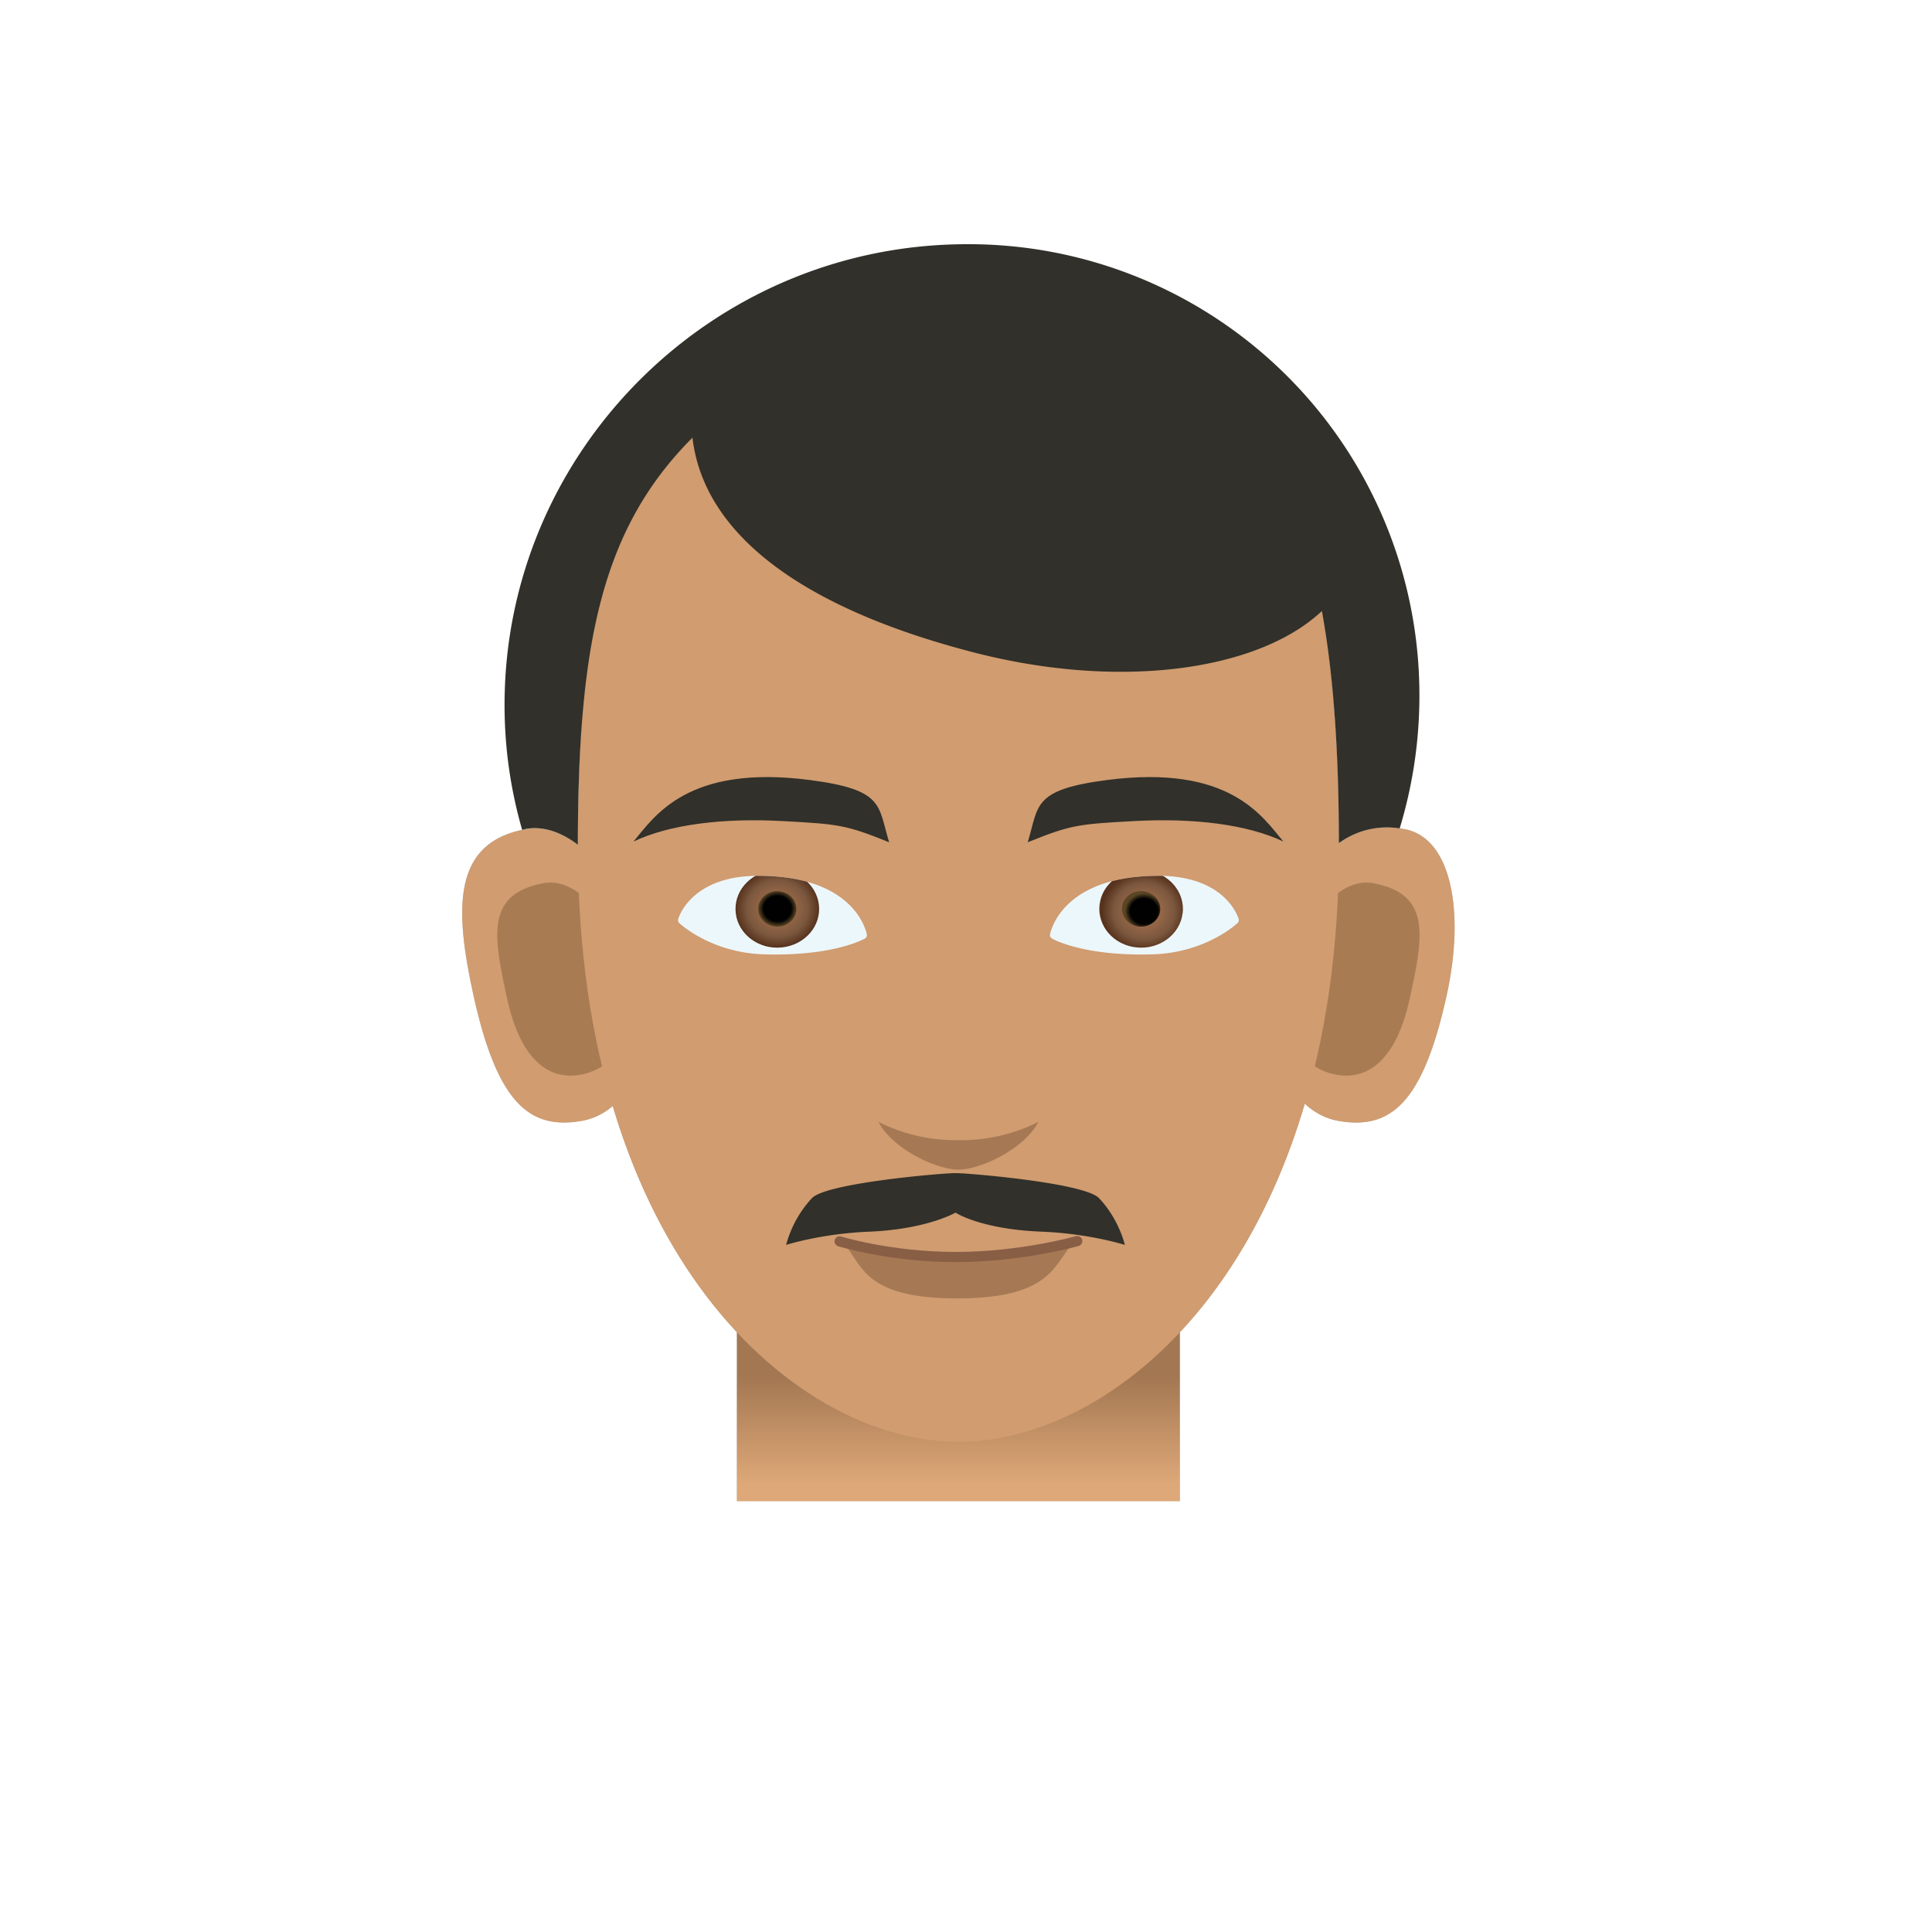 <svg xmlns="http://www.w3.org/2000/svg" xmlns:xlink="http://www.w3.org/1999/xlink" viewBox="0 0 190 190"><g opacity=".56"><path fill="#918E86" d="M138.1 81.53a8.08 8.08 0 0 0-6.42 1.4c-.06-31.9-6.07-52.73-37.45-52.73-31.43 0-37.36 20.91-37.4 52.89-1.65-1.27-3.41-1.87-5.1-1.56-7.2 1.29-7.07 7.69-5.17 16.33 2.34 10.62 5.51 13.28 10.7 12.35a6.4 6.4 0 0 0 3-1.45c2.83 9.5 7.2 16.9 12.21 22.25v16.61h43.56v-16.6c5.06-5.4 9.45-12.87 12.28-22.5a6.48 6.48 0 0 0 3.26 1.7c5.2.93 8.37-1.74 10.7-12.36 1.8-8.19.49-15.5-4.17-16.33z"/></g><g fill="#D09C70"><path d="M142.28 97.87c-2.34 10.62-5.51 13.29-10.7 12.36-4.66-.84-7.97-7.2-6.17-15.39 1.7-7.72 5.5-14.6 12.7-13.3 4.65.84 5.97 8.15 4.17 16.33zM46.56 97.87c2.34 10.62 5.51 13.29 10.7 12.36 4.66-.84 7.97-7.2 6.17-15.39-1.8-8.18-7.04-14.14-11.7-13.3-7.2 1.3-7.07 7.69-5.17 16.33z"/></g><g fill="#A87B53"><path d="M138.62 98.28c-1.26 5.73-3.94 8-7.2 7.41-3.25-.58-5.87-3.8-4.6-9.53 1.26-5.73 4.92-9.9 8.18-9.31 5.8 1.04 4.98 5.24 3.62 11.43zM49.89 98.28c1.26 5.73 3.93 8 7.2 7.41 3.25-.58 5.86-3.8 4.6-9.53-1.26-5.73-4.93-9.9-8.19-9.31-5.8 1.04-4.97 5.24-3.61 11.43z"/></g><linearGradient id="j" x1="94.25" x2="94.25" y1="150.26" y2="135.35" gradientUnits="userSpaceOnUse"><stop offset=".29" stop-color="#dea878"/><stop offset="1" stop-color="#a37752"/></linearGradient><path fill="url(#j)" d="M72.47 131.02h43.56v16.61H72.47z"/><path fill="#D09C70" d="M131.68 83.4c0 39.83-21.36 58.4-37.43 58.4-16.06 0-37.42-18.57-37.42-58.4 0-32.15 5.87-53.19 37.4-53.19 31.53 0 37.45 21.04 37.45 53.19z"/><path fill="#A67954" d="M94.25 112.13a17 17 0 0 1-7.86-1.8c1.43 2.74 5.79 4.7 7.86 4.7 2.08 0 6.44-1.96 7.87-4.7a16.97 16.97 0 0 1-7.87 1.8zM93.95 123.62c-5.4 0-9.79-1.48-11.42-1.77 2.35 2.01 1.7 5.84 11.6 5.84 9.95 0 9.48-3.85 11.84-5.88-1.69.29-6.52 1.81-12.02 1.81z"/><path fill="none" stroke="#885E45" stroke-miterlimit="10" d="M82.57 122.08s4.96 1.54 11.42 1.54 11.95-1.57 11.95-1.57" stroke-linecap="round" stroke-linejoin="round"/><g><path fill="#31302A" d="M77.02 80.75c5.53.3 6.19.38 10.42 2.08-1.11-3.62-.44-5.16-7.8-6.12-12.04-1.56-15.27 3.58-17.34 6.05 3.51-1.67 8.77-2.34 14.72-2.01zM111.49 80.75c-5.53.3-6.19.38-10.42 2.08 1.11-3.62.43-5.16 7.8-6.12 12.04-1.56 15.27 3.58 17.34 6.05-3.51-1.67-8.77-2.34-14.72-2.01z"/></g><g><path fill="#ECF7FB" d="M85.24 91.85c-.06-.22-1.16-5.72-10.66-5.72-6.66 0-7.85 4.16-7.87 4.21a.4.4 0 0 0 .07.42c.02.02 3.07 2.92 8.3 3.09 6.82.22 9.9-1.49 10.02-1.58a.41.41 0 0 0 .14-.42z"/><defs><path id="k" d="M85.24 91.85c-.06-.22-1.16-5.72-10.66-5.72-6.66 0-7.85 4.16-7.87 4.21a.4.4 0 0 0 .07.42c.02.02 3.07 2.92 8.3 3.09 6.82.22 9.9-1.49 10.02-1.58a.41.41 0 0 0 .14-.42z"/></defs><clipPath id="l"><use xlink:href="#k" overflow="visible"/></clipPath><g clip-path="url(#l)"><radialGradient id="m" cx="10.15" cy="163.96" r="4.11" gradientTransform="matrix(.994 -.106 .114 .921 47.68 -60.57)" gradientUnits="userSpaceOnUse"><stop offset=".01" stop-color="#b37852"/><stop offset=".73" stop-color="#7b573e"/><stop offset="1" stop-color="#57321d"/></radialGradient><path fill="url(#m)" d="M72.36 89.82c.25 2.09 2.3 3.6 4.55 3.35 2.26-.24 3.88-2.13 3.62-4.22-.26-2.09-2.3-3.6-4.56-3.35-2.25.24-3.87 2.13-3.61 4.22z"/><radialGradient id="n" cx="10.15" cy="163.96" r="1.88" gradientTransform="matrix(.994 -.106 .114 .921 47.68 -60.57)" gradientUnits="userSpaceOnUse"><stop offset=".72" stop-color="#010101"/><stop offset="1" stop-color="#5a4524"/></radialGradient><path fill="url(#n)" d="M78.31 89.19c.12.95-.62 1.82-1.65 1.93-1.03.1-1.97-.58-2.09-1.54-.12-.95.63-1.82 1.66-1.93 1.03-.1 1.96.58 2.08 1.54z"/></g><path fill="#ECF7FB" d="M103.27 91.85c.06-.22 1.16-5.72 10.65-5.72 6.67 0 7.86 4.16 7.88 4.21a.4.4 0 0 1-.08.42c-.01.02-3.07 2.92-8.3 3.09-6.81.22-9.9-1.49-10.01-1.58a.41.41 0 0 1-.14-.42z"/><g><defs><path id="o" d="M103.27 91.85c.06-.22 1.16-5.72 10.65-5.72 6.67 0 7.86 4.16 7.88 4.21a.4.4 0 0 1-.08.42c-.01.02-3.07 2.92-8.3 3.09-6.81.22-9.9-1.49-10.01-1.58a.41.41 0 0 1-.14-.42z"/></defs><clipPath id="p"><use xlink:href="#o" overflow="visible"/></clipPath><g clip-path="url(#p)"><radialGradient id="q" cx="-597.64" cy="94.28" r="4.11" gradientTransform="matrix(-.994 -.106 -.114 .921 -470.8 -60.57)" gradientUnits="userSpaceOnUse"><stop offset=".01" stop-color="#b37852"/><stop offset=".73" stop-color="#7b573e"/><stop offset="1" stop-color="#57321d"/></radialGradient><path fill="url(#q)" d="M116.3 89.82c-.25 2.09-2.3 3.6-4.55 3.35-2.25-.24-3.87-2.13-3.61-4.22.25-2.09 2.3-3.6 4.55-3.35 2.25.24 3.87 2.13 3.62 4.22z"/><radialGradient id="r" cx="-597.64" cy="94.28" r="1.88" gradientTransform="matrix(-.994 -.106 -.114 .921 -470.8 -60.57)" gradientUnits="userSpaceOnUse"><stop offset=".72" stop-color="#010101"/><stop offset="1" stop-color="#5a4524"/></radialGradient><path fill="url(#r)" d="M110.35 89.19c-.12.95.63 1.82 1.66 1.93 1.03.1 1.96-.58 2.08-1.54.12-.95-.62-1.82-1.66-1.93-1.03-.1-1.96.58-2.08 1.54z"/></g></g></g><path fill="#31302A" d="M110.62 122.43s-.55-2.49-2.52-4.58c-1.42-1.6-14.14-2.58-14.13-2.47 0-.11-12.71.87-14.14 2.47a10.92 10.92 0 0 0-2.52 4.58s3.41-1.1 8.08-1.3c5.74-.22 8.57-1.87 8.58-1.88 0 .01 2.5 1.66 8.57 1.88 4.67.2 8.08 1.3 8.08 1.3zM94.57 24.02C69.73 24.3 49.6 44.6 49.62 69.36c0 4.26.61 8.36 1.73 12.25l.38-.09c1.68-.3 3.45.3 5.1 1.56.02-19.63 2.27-31.03 11.27-40.04 1.07 9.21 10.26 16.63 27.7 21.13 14.35 3.7 27.94 1.8 34.2-4.08 1.22 6.71 1.66 14.38 1.67 22.83a8.02 8.02 0 0 1 5.98-1.45 44.86 44.86 0 0 0 1.94-13.12 44.34 44.34 0 0 0-45.02-44.33z"/><path fill="none" d="M179.08-.53H9.42a10.7 10.7 0 0 0-10.7 10.7v169.66c0 5.9 4.8 10.7 10.7 10.7h169.66c5.9 0 10.7-4.8 10.7-10.7V10.17c0-5.9-4.8-10.7-10.7-10.7z"/></svg>